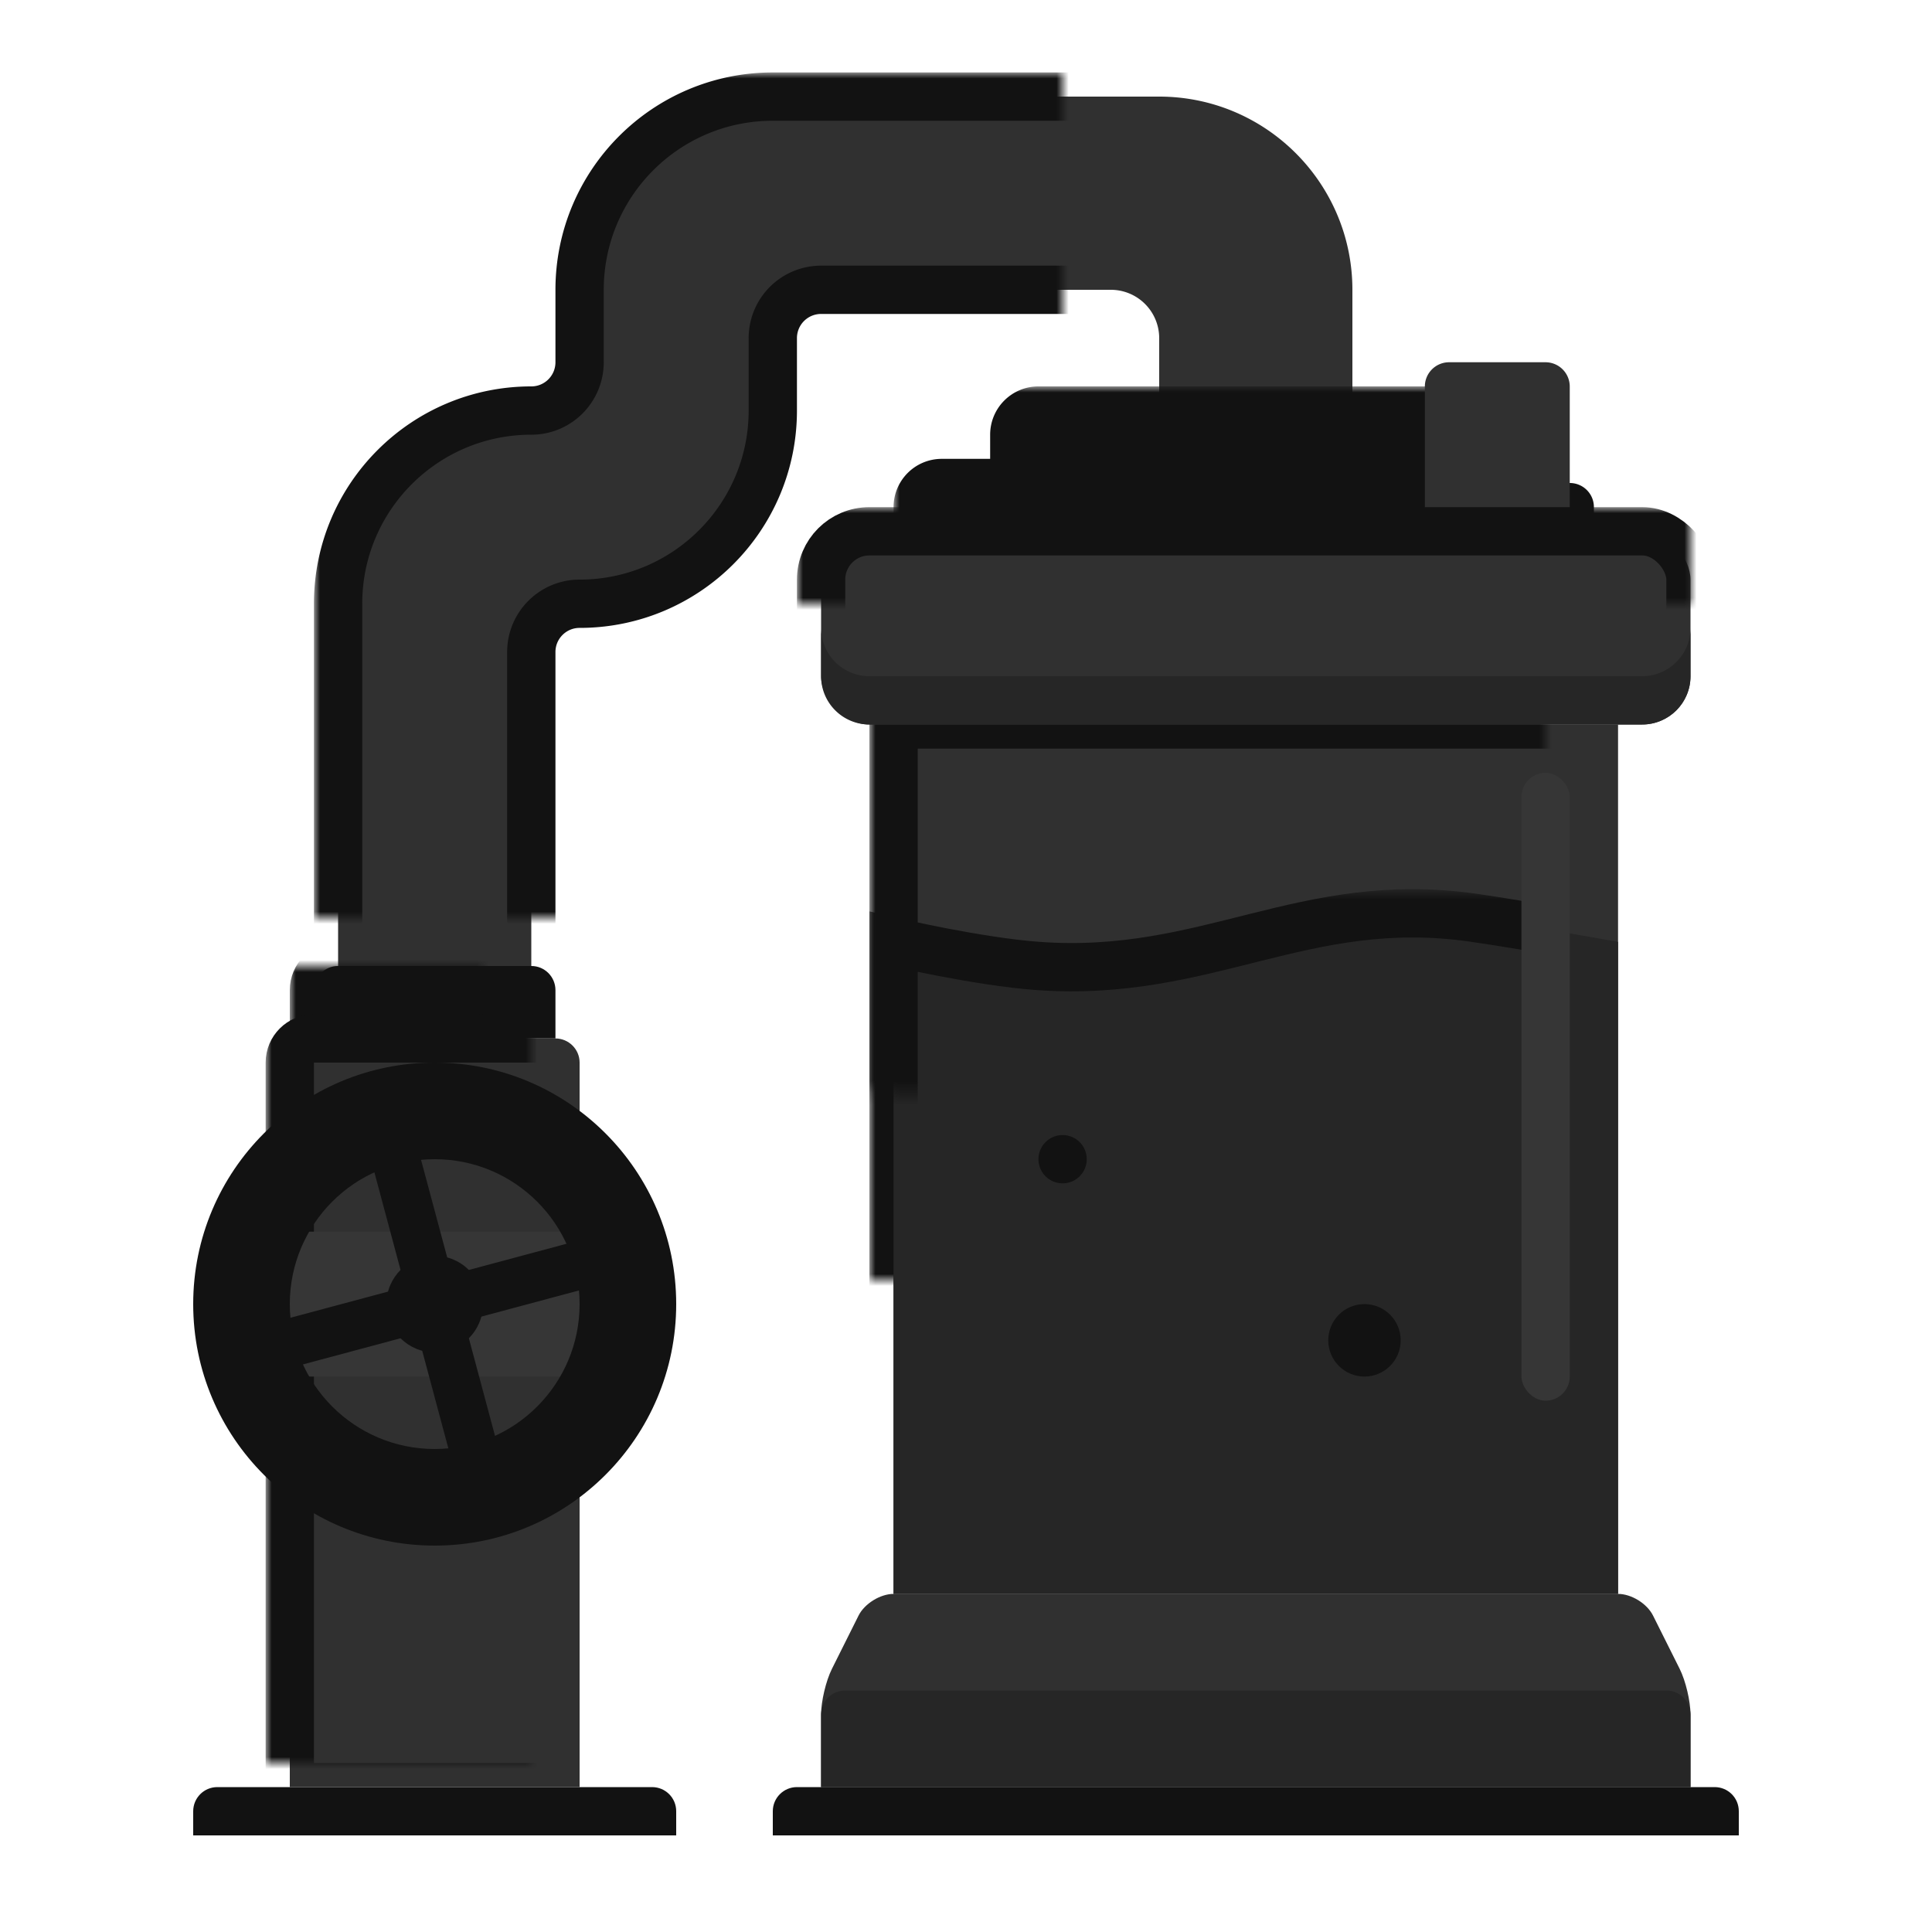 <?xml version="1.0" encoding="UTF-8" standalone="no"?><svg xmlns="http://www.w3.org/2000/svg" width="160" height="160" viewBox="0 0 160 160" xmlns:xlink="http://www.w3.org/1999/xlink"><defs><path id="a" d="M48 24.003C48 15.165 55.155 8 64.005 8h31.99C104.835 8 112 15.173 112 24.003V34H96v-5.99A4.005 4.005 0 0 0 91.996 24H68.004A4 4 0 0 0 64 28.006v5.99C64 42.836 56.836 50 48 50c-2.21 0-4 1.787-4 4v26H28V49.992C28 41.16 35.164 34 44 34c2.21 0 4-1.787 4-4.006v-5.99z"/><mask id="j" width="88" height="76" x="-2" y="-2"><path fill="#fff" d="M26 6h88v76H26z"/><use xlink:href="#a"/></mask><path id="b" d="M10 1.998C10 .894 10.898 0 11.99 0h16.02C29.108 0 30 .898 30 1.998V6H10V1.998z"/><mask id="k" width="24" height="10" x="-2" y="-2"><path fill="#fff" d="M8-2h24V8H8z"/><use xlink:href="#b"/></mask><path id="c" d="M8 7.993C8 6.893 8.897 6 10.005 6h19.99C31.102 6 32 6.9 32 7.993V68H8V7.993z"/><mask id="l" width="28" height="66" x="-2" y="-2"><path fill="#fff" d="M6 4h28v66H6z"/><use xlink:href="#c"/></mask><path id="d" d="M10 30h60v72H10z"/><mask id="m" width="64" height="76" x="-2" y="-2"><path fill="#fff" d="M8 28h64v76H8z"/><use xlink:href="#d"/></mask><path id="e" d="M10 48s7.015 1.644 12 2c14 1 22-6 36-4 3.954.565 12 2 12 2v54H10V48z"/><mask id="n" width="64" height="60.361" x="-2" y="-2"><path fill="#fff" d="M8 43.639h64V104H8z"/><use xlink:href="#e"/></mask><path id="f" d="M7.102 103.795c.496-.991 1.803-1.795 2.901-1.795h59.994c1.106 0 2.401.796 2.9 1.795l2.205 4.41c.496.991.898 2.682.898 3.793V118H4v-6.002c0-1.103.398-2.794.898-3.793l2.204-4.41z"/><mask id="o" width="76" height="20" x="-2" y="-2"><path fill="#fff" d="M2 100h76v20H2z"/><use xlink:href="#f"/></mask><path id="g" d="M12 12c0-1.105.887-2 1.998-2H20V5.998C20 4.894 20.892 4 21.997 4h36.006A2 2 0 0 1 60 5.998V10h6.002c1.103 0 1.998.888 1.998 2v2H12v-2z"/><mask id="p" width="60" height="14" x="-2" y="-2"><path fill="#fff" d="M10 2h60v14H10z"/><use xlink:href="#g"/></mask><rect id="h" width="72" height="16" x="4" y="14" rx="4"/><mask id="q" width="76" height="20" x="-2" y="-2"><path fill="#fff" d="M2 12h76v20H2z"/><use xlink:href="#h"/></mask><path id="i" d="M54 2.009A2.01 2.01 0 0 1 56.009 0h7.982A2.01 2.01 0 0 1 66 2.009V12H54V2.009z"/><mask id="r" width="16" height="16" x="-2" y="-2"><path fill="#fff" d="M52-2h16v16H52z"/><use xlink:href="#i"/></mask></defs><g fill="none" fill-rule="evenodd"><use fill="#303030" xlink:href="#a"/><use stroke="#121212" stroke-width="4" mask="url(#j)" xlink:href="#a"/><g transform="translate(16 80)"><path fill="#121212" d="M0 70c0-1.105.892-2 1.997-2h36.006c1.103 0 1.997.888 1.997 2v2H0v-2z"/><use fill="#121212" xlink:href="#b"/><use stroke="#121212" stroke-width="4" mask="url(#k)" xlink:href="#b"/><use fill="#303030" xlink:href="#c"/><use stroke="#121212" stroke-width="4" mask="url(#l)" xlink:href="#c"/><path fill="#363636" d="M8 22h24v12H8z"/><path fill="#121212" d="M20 48C8.954 48 0 39.046 0 28S8.954 8 20 8s20 8.954 20 20-8.954 20-20 20zm0-8c6.627 0 12-5.373 12-12s-5.373-12-12-12S8 21.373 8 28s5.373 12 12 12z"/><circle cx="20" cy="28" r="4" fill="#121212"/><path fill="#121212" d="M14.704 15.96l3.863-1.035 6.73 25.114-3.864 1.036z"/><path fill="#121212" d="M6.925 29.433l25.114-6.73 1.036 3.864-25.114 6.73z"/></g><g transform="translate(64 30)"><path fill="#121212" d="M0 120c0-1.105.898-2 1.997-2h76.006c1.103 0 1.997.888 1.997 2v2H0v-2z"/><use fill="#303030" xlink:href="#d"/><use stroke="#121212" stroke-width="4" mask="url(#m)" xlink:href="#d"/><use fill="#262626" xlink:href="#e"/><use stroke="#121212" stroke-width="4" mask="url(#n)" xlink:href="#e"/><rect width="4" height="52" x="62" y="34" fill="#363636" rx="2"/><circle cx="24" cy="66" r="2" fill="#121212"/><circle cx="49" cy="81" r="3" fill="#121212"/><use fill="#303030" xlink:href="#f"/><use stroke="#121212" stroke-width="4" mask="url(#o)" xlink:href="#f"/><path fill="#262626" d="M74 110c1.104 0 2 .887 2 1.998V118H4v-6.002A2 2 0 0 1 6 110h68z"/><use fill="#121212" xlink:href="#g"/><use stroke="#121212" stroke-width="4" mask="url(#p)" xlink:href="#g"/><use fill="#303030" xlink:href="#h"/><use stroke="#121212" stroke-width="4" mask="url(#q)" xlink:href="#h"/><path fill="#262626" d="M76 20v6.004A4.002 4.002 0 0 1 72 30H8c-2.21 0-4-1.789-4-3.996V20v2.004A3.998 3.998 0 0 0 8 26h64c2.202 0 4-1.79 4-3.996V20z"/><g><use fill="#303030" xlink:href="#i"/><use stroke="#121212" stroke-width="4" mask="url(#r)" xlink:href="#i"/></g></g></g></svg>
